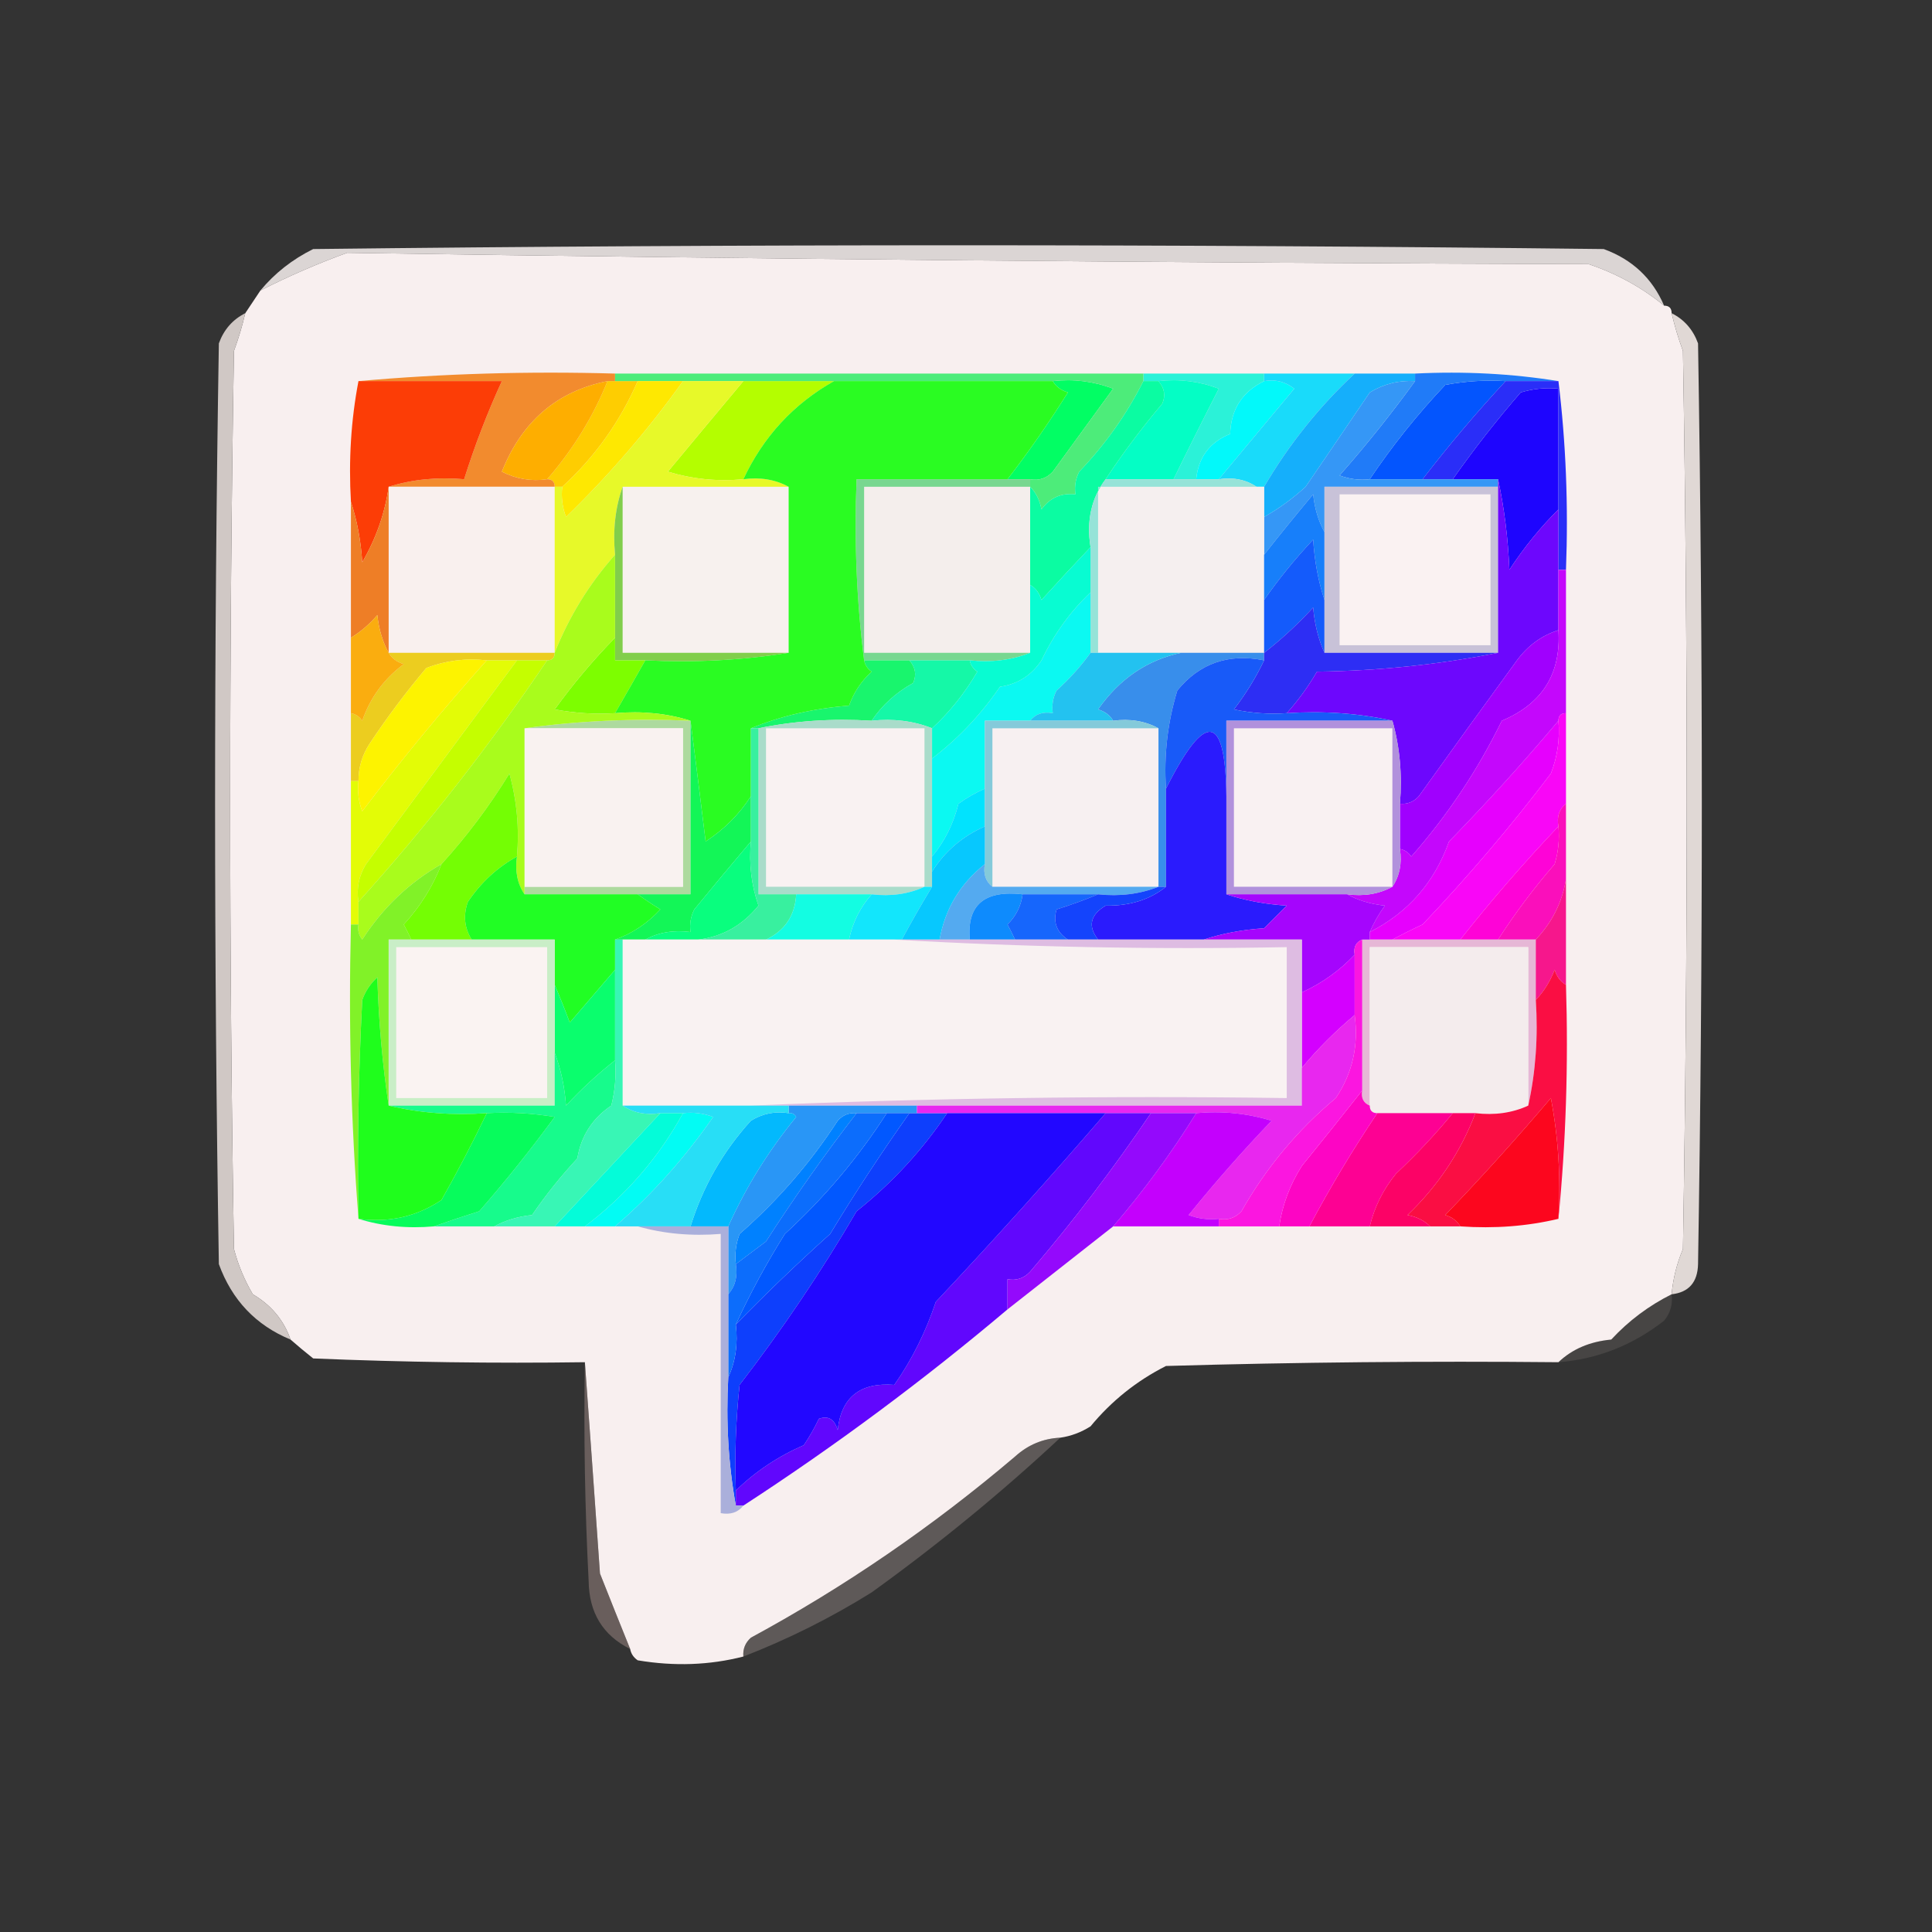 <?xml version="1.0" encoding="UTF-8"?>
<!DOCTYPE svg PUBLIC "-//W3C//DTD SVG 1.1//EN" "http://www.w3.org/Graphics/SVG/1.1/DTD/svg11.dtd">
<svg xmlns="http://www.w3.org/2000/svg" version="1.1" width="256px" height="256px" style="shape-rendering:geometricPrecision; text-rendering:geometricPrecision; image-rendering:optimizeQuality; fill-rule:evenodd; clip-rule:evenodd" xmlns:xlink="http://www.w3.org/1999/xlink">
<rect width="100%" height="100%" fill="#333333" stroke="none"/>
<g><path style="opacity:1" fill="#dbd5d4" d="M 220.5,40.5 C 217.562,38.088 214.229,36.255 210.5,35C 155.596,34.831 100.763,34.331 46,33.5C 42.035,34.944 38.202,36.611 34.5,38.5C 36.401,36.204 38.734,34.371 41.5,33C 98.5,32.333 155.5,32.333 212.5,33C 216.279,34.377 218.946,36.877 220.5,40.5 Z"/></g>
<g><path style="opacity:1" fill="#f8efef" d="M 220.5,40.5 C 221.167,40.5 221.5,40.833 221.5,41.5C 221.892,43.179 222.392,44.846 223,46.5C 223.667,86.167 223.667,125.833 223,165.5C 222.187,167.436 221.687,169.436 221.5,171.5C 218.467,173.016 215.8,175.016 213.5,177.5C 210.655,177.766 208.322,178.766 206.5,180.5C 189.163,180.333 171.83,180.5 154.5,181C 150.614,182.965 147.281,185.631 144.5,189C 143.255,189.791 141.922,190.291 140.5,190.5C 138.217,190.608 136.217,191.441 134.5,193C 123.586,202.273 111.919,210.273 99.5,217C 98.748,217.671 98.414,218.504 98.5,219.5C 94.019,220.648 89.352,220.815 84.5,220C 83.944,219.617 83.611,219.117 83.5,218.5C 82.172,215.217 80.839,211.884 79.5,208.5C 78.833,199.009 78.167,189.675 77.5,180.5C 65.495,180.667 53.495,180.5 41.5,180C 40.429,179.148 39.429,178.315 38.5,177.5C 37.604,174.931 35.938,172.931 33.5,171.5C 32.391,169.615 31.557,167.615 31,165.5C 30.333,125.833 30.333,86.167 31,46.5C 31.608,44.846 32.108,43.179 32.5,41.5C 33.167,40.5 33.833,39.5 34.5,38.5C 38.202,36.611 42.035,34.944 46,33.5C 100.763,34.331 155.596,34.831 210.5,35C 214.229,36.255 217.562,38.088 220.5,40.5 Z"/></g>
<g><path style="opacity:1" fill="#2bf2d8" d="M 151.5,50.5 C 151.5,50.167 151.5,49.833 151.5,49.5C 156.833,49.5 162.167,49.5 167.5,49.5C 167.5,49.833 167.5,50.167 167.5,50.5C 164.61,51.899 163.11,54.232 163,57.5C 160.289,58.588 158.789,60.588 158.5,63.5C 157.5,63.5 156.5,63.5 155.5,63.5C 157.429,59.541 159.429,55.541 161.5,51.5C 158.914,50.52 156.247,50.187 153.5,50.5C 152.833,50.5 152.167,50.5 151.5,50.5 Z"/></g>
<g><path style="opacity:0.951" fill="#d8d0cd" d="M 32.5,41.5 C 32.108,43.179 31.608,44.846 31,46.5C 30.333,86.167 30.333,125.833 31,165.5C 31.557,167.615 32.391,169.615 33.5,171.5C 35.938,172.931 37.604,174.931 38.5,177.5C 33.901,175.6 30.734,172.266 29,167.5C 28.333,126.833 28.333,86.167 29,45.5C 29.66,43.676 30.827,42.343 32.5,41.5 Z"/></g>
<g><path style="opacity:1" fill="#fecd01" d="M 80.5,50.5 C 80.833,50.5 81.167,50.5 81.5,50.5C 82.5,50.5 83.5,50.5 84.5,50.5C 82.136,55.909 78.802,60.576 74.5,64.5C 74.167,64.5 73.833,64.5 73.5,64.5C 73.5,63.833 73.167,63.5 72.5,63.5C 75.908,59.59 78.575,55.256 80.5,50.5 Z"/></g>
<g><path style="opacity:1" fill="#02fe64" d="M 139.5,50.5 C 142.247,50.187 144.914,50.52 147.5,51.5C 144.833,55.167 142.167,58.833 139.5,62.5C 138.675,63.386 137.675,63.719 136.5,63.5C 135.5,63.5 134.5,63.5 133.5,63.5C 136.336,59.823 139.003,55.989 141.5,52C 140.584,51.722 139.918,51.222 139.5,50.5 Z"/></g>
<g><path style="opacity:1" fill="#02f9fa" d="M 167.5,50.5 C 168.978,50.238 170.311,50.571 171.5,51.5C 168.169,55.491 164.836,59.491 161.5,63.5C 160.5,63.5 159.5,63.5 158.5,63.5C 158.789,60.588 160.289,58.588 163,57.5C 163.11,54.232 164.61,51.899 167.5,50.5 Z"/></g>
<g><path style="opacity:1" fill="#f28b2e" d="M 47.5,50.5 C 58.654,49.505 69.988,49.172 81.5,49.5C 81.5,49.833 81.5,50.167 81.5,50.5C 81.167,50.5 80.833,50.5 80.5,50.5C 73.821,51.824 69.155,55.824 66.5,62.5C 68.396,63.466 70.396,63.799 72.5,63.5C 73.167,63.5 73.5,63.833 73.5,64.5C 66.167,64.5 58.833,64.5 51.5,64.5C 54.625,63.521 57.958,63.187 61.5,63.5C 62.908,59.026 64.575,54.693 66.5,50.5C 60.167,50.5 53.833,50.5 47.5,50.5 Z"/></g>
<g><path style="opacity:1" fill="#0355fe" d="M 199.5,50.5 C 195.679,54.609 192.012,58.942 188.5,63.5C 186.167,63.5 183.833,63.5 181.5,63.5C 184.464,59.09 187.798,54.923 191.5,51C 194.146,50.503 196.813,50.336 199.5,50.5 Z"/></g>
<g><path style="opacity:1" fill="#feae00" d="M 80.5,50.5 C 78.575,55.256 75.908,59.59 72.5,63.5C 70.396,63.799 68.396,63.466 66.5,62.5C 69.155,55.824 73.821,51.824 80.5,50.5 Z"/></g>
<g><path style="opacity:1" fill="#1e05fe" d="M 206.5,67.5 C 204.132,69.843 201.965,72.51 200,75.5C 199.824,71.312 199.324,67.312 198.5,63.5C 196.5,63.5 194.5,63.5 192.5,63.5C 195.285,59.542 198.285,55.709 201.5,52C 203.134,51.507 204.801,51.34 206.5,51.5C 206.5,56.833 206.5,62.167 206.5,67.5 Z"/></g>
<g><path style="opacity:1" fill="#04fec5" d="M 153.5,50.5 C 156.247,50.187 158.914,50.52 161.5,51.5C 159.429,55.541 157.429,59.541 155.5,63.5C 152.5,63.5 149.5,63.5 146.5,63.5C 148.783,60.044 151.283,56.71 154,53.5C 154.47,52.423 154.303,51.423 153.5,50.5 Z"/></g>
<g><path style="opacity:1" fill="#19dbfa" d="M 167.5,50.5 C 167.5,50.167 167.5,49.833 167.5,49.5C 171.5,49.5 175.5,49.5 179.5,49.5C 174.801,53.874 170.801,58.874 167.5,64.5C 167.167,64.5 166.833,64.5 166.5,64.5C 165.081,63.549 163.415,63.215 161.5,63.5C 164.836,59.491 168.169,55.491 171.5,51.5C 170.311,50.571 168.978,50.238 167.5,50.5 Z"/></g>
<g><path style="opacity:1" fill="#207bf8" d="M 187.5,49.5 C 194.022,49.176 200.355,49.51 206.5,50.5C 204.167,50.5 201.833,50.5 199.5,50.5C 196.813,50.336 194.146,50.503 191.5,51C 187.798,54.923 184.464,59.09 181.5,63.5C 180.127,63.657 178.793,63.49 177.5,63C 181.077,58.934 184.411,54.768 187.5,50.5C 187.5,50.167 187.5,49.833 187.5,49.5 Z"/></g>
<g><path style="opacity:1" fill="#fc3d06" d="M 47.5,50.5 C 53.833,50.5 60.167,50.5 66.5,50.5C 64.575,54.693 62.908,59.026 61.5,63.5C 57.958,63.187 54.625,63.521 51.5,64.5C 51.011,67.986 49.844,71.319 48,74.5C 47.817,71.635 47.317,68.969 46.5,66.5C 46.179,60.974 46.512,55.641 47.5,50.5 Z"/></g>
<g><path style="opacity:1" fill="#b4fe00" d="M 98.5,50.5 C 102.5,50.5 106.5,50.5 110.5,50.5C 105.142,53.527 101.142,57.86 98.5,63.5C 95.102,63.82 91.768,63.487 88.5,62.5C 91.841,58.469 95.175,54.469 98.5,50.5 Z"/></g>
<g><path style="opacity:1" fill="#2a2ef8" d="M 199.5,50.5 C 201.833,50.5 204.167,50.5 206.5,50.5C 207.493,58.65 207.826,66.983 207.5,75.5C 207.167,75.5 206.833,75.5 206.5,75.5C 206.5,72.833 206.5,70.167 206.5,67.5C 206.5,62.167 206.5,56.833 206.5,51.5C 204.801,51.34 203.134,51.507 201.5,52C 198.285,55.709 195.285,59.542 192.5,63.5C 191.167,63.5 189.833,63.5 188.5,63.5C 192.012,58.942 195.679,54.609 199.5,50.5 Z"/></g>
<g><path style="opacity:1" fill="#4dec7a" d="M 81.5,50.5 C 81.5,50.167 81.5,49.833 81.5,49.5C 104.833,49.5 128.167,49.5 151.5,49.5C 151.5,49.833 151.5,50.167 151.5,50.5C 149.3,54.88 146.467,58.88 143,62.5C 142.517,63.448 142.351,64.448 142.5,65.5C 140.61,65.296 139.11,65.963 138,67.5C 137.768,66.263 137.268,65.263 136.5,64.5C 136.5,64.167 136.5,63.833 136.5,63.5C 137.675,63.719 138.675,63.386 139.5,62.5C 142.167,58.833 144.833,55.167 147.5,51.5C 144.914,50.52 142.247,50.187 139.5,50.5C 129.833,50.5 120.167,50.5 110.5,50.5C 106.5,50.5 102.5,50.5 98.5,50.5C 95.833,50.5 93.167,50.5 90.5,50.5C 88.5,50.5 86.5,50.5 84.5,50.5C 83.5,50.5 82.5,50.5 81.5,50.5 Z"/></g>
<g><path style="opacity:1" fill="#3597f6" d="M 187.5,50.5 C 184.411,54.768 181.077,58.934 177.5,63C 178.793,63.49 180.127,63.657 181.5,63.5C 183.833,63.5 186.167,63.5 188.5,63.5C 189.833,63.5 191.167,63.5 192.5,63.5C 194.5,63.5 196.5,63.5 198.5,63.5C 198.5,63.833 198.5,64.167 198.5,64.5C 190.833,64.5 183.167,64.5 175.5,64.5C 175.5,66.5 175.5,68.5 175.5,70.5C 174.698,69.048 174.198,67.382 174,65.5C 171.742,68.194 169.576,70.861 167.5,73.5C 167.5,71.833 167.5,70.167 167.5,68.5C 169.437,67.41 171.27,66.076 173,64.5C 175.863,60.312 178.697,56.146 181.5,52C 183.345,50.872 185.345,50.372 187.5,50.5 Z"/></g>
<g><path style="opacity:1" fill="#15affb" d="M 179.5,49.5 C 182.167,49.5 184.833,49.5 187.5,49.5C 187.5,49.833 187.5,50.167 187.5,50.5C 185.345,50.372 183.345,50.872 181.5,52C 178.697,56.146 175.863,60.312 173,64.5C 171.27,66.076 169.437,67.41 167.5,68.5C 167.5,67.167 167.5,65.833 167.5,64.5C 170.801,58.874 174.801,53.874 179.5,49.5 Z"/></g>
<g><path style="opacity:1" fill="#fee801" d="M 84.5,50.5 C 86.5,50.5 88.5,50.5 90.5,50.5C 85.917,56.923 80.75,62.923 75,68.5C 74.51,67.207 74.343,65.873 74.5,64.5C 78.802,60.576 82.136,55.909 84.5,50.5 Z"/></g>
<g><path style="opacity:1" fill="#f9f0ee" d="M 51.5,64.5 C 58.833,64.5 66.167,64.5 73.5,64.5C 73.5,71.833 73.5,79.167 73.5,86.5C 66.167,86.5 58.833,86.5 51.5,86.5C 51.5,79.167 51.5,71.833 51.5,64.5 Z"/></g>
<g><path style="opacity:1" fill="#f7f1ee" d="M 82.5,64.5 C 89.833,64.5 97.167,64.5 104.5,64.5C 104.5,71.833 104.5,79.167 104.5,86.5C 97.167,86.5 89.833,86.5 82.5,86.5C 82.5,79.167 82.5,71.833 82.5,64.5 Z"/></g>
<g><path style="opacity:1" fill="#f4eeec" d="M 136.5,64.5 C 136.5,68.833 136.5,73.167 136.5,77.5C 136.5,80.5 136.5,83.5 136.5,86.5C 129.167,86.5 121.833,86.5 114.5,86.5C 114.5,79.167 114.5,71.833 114.5,64.5C 121.833,64.5 129.167,64.5 136.5,64.5 Z"/></g>
<g><path style="opacity:1" fill="#f5efef" d="M 166.5,64.5 C 166.833,64.5 167.167,64.5 167.5,64.5C 167.5,65.833 167.5,67.167 167.5,68.5C 167.5,70.167 167.5,71.833 167.5,73.5C 167.5,75.5 167.5,77.5 167.5,79.5C 167.5,81.833 167.5,84.167 167.5,86.5C 163.833,86.5 160.167,86.5 156.5,86.5C 152.833,86.5 149.167,86.5 145.5,86.5C 145.5,79.167 145.5,71.833 145.5,64.5C 152.5,64.5 159.5,64.5 166.5,64.5 Z"/></g>
<g><path style="opacity:1" fill="#0bfca2" d="M 151.5,50.5 C 152.167,50.5 152.833,50.5 153.5,50.5C 154.303,51.423 154.47,52.423 154,53.5C 151.283,56.71 148.783,60.044 146.5,63.5C 144.612,65.988 143.945,68.988 144.5,72.5C 142.35,74.76 140.183,77.093 138,79.5C 137.722,78.584 137.222,77.918 136.5,77.5C 136.5,73.167 136.5,68.833 136.5,64.5C 137.268,65.263 137.768,66.263 138,67.5C 139.11,65.963 140.61,65.296 142.5,65.5C 142.351,64.448 142.517,63.448 143,62.5C 146.467,58.88 149.3,54.88 151.5,50.5 Z"/></g>
<g><path style="opacity:1" fill="#e7f929" d="M 90.5,50.5 C 93.167,50.5 95.833,50.5 98.5,50.5C 95.175,54.469 91.841,58.469 88.5,62.5C 91.768,63.487 95.102,63.82 98.5,63.5C 100.735,63.205 102.735,63.539 104.5,64.5C 97.167,64.5 89.833,64.5 82.5,64.5C 81.523,67.287 81.19,70.287 81.5,73.5C 78.064,77.375 75.397,81.709 73.5,86.5C 73.5,79.167 73.5,71.833 73.5,64.5C 73.833,64.5 74.167,64.5 74.5,64.5C 74.343,65.873 74.51,67.207 75,68.5C 80.75,62.923 85.917,56.923 90.5,50.5 Z"/></g>
<g><path style="opacity:1" fill="#96e3d8" d="M 146.5,63.5 C 149.5,63.5 152.5,63.5 155.5,63.5C 156.5,63.5 157.5,63.5 158.5,63.5C 159.5,63.5 160.5,63.5 161.5,63.5C 163.415,63.215 165.081,63.549 166.5,64.5C 159.5,64.5 152.5,64.5 145.5,64.5C 145.5,71.833 145.5,79.167 145.5,86.5C 145.167,86.5 144.833,86.5 144.5,86.5C 144.5,83.833 144.5,81.167 144.5,78.5C 144.5,76.5 144.5,74.5 144.5,72.5C 143.945,68.988 144.612,65.988 146.5,63.5 Z"/></g>
<g><path style="opacity:1" fill="#177ffa" d="M 175.5,70.5 C 175.5,73.5 175.5,76.5 175.5,79.5C 174.683,77.031 174.183,74.365 174,71.5C 171.59,74.065 169.424,76.732 167.5,79.5C 167.5,77.5 167.5,75.5 167.5,73.5C 169.576,70.861 171.742,68.194 174,65.5C 174.198,67.382 174.698,69.048 175.5,70.5 Z"/></g>
<g><path style="opacity:1" fill="#ee7e26" d="M 51.5,64.5 C 51.5,71.833 51.5,79.167 51.5,86.5C 50.698,85.048 50.198,83.382 50,81.5C 48.961,82.71 47.794,83.71 46.5,84.5C 46.5,78.5 46.5,72.5 46.5,66.5C 47.317,68.969 47.817,71.635 48,74.5C 49.844,71.319 51.011,67.986 51.5,64.5 Z"/></g>
<g><path style="opacity:1" fill="#145bfb" d="M 175.5,79.5 C 175.5,81.833 175.5,84.167 175.5,86.5C 174.691,84.708 174.191,82.708 174,80.5C 171.917,82.756 169.75,84.756 167.5,86.5C 167.5,84.167 167.5,81.833 167.5,79.5C 169.424,76.732 171.59,74.065 174,71.5C 174.183,74.365 174.683,77.031 175.5,79.5 Z"/></g>
<g><path style="opacity:1" fill="#78d790" d="M 133.5,63.5 C 134.5,63.5 135.5,63.5 136.5,63.5C 136.5,63.833 136.5,64.167 136.5,64.5C 129.167,64.5 121.833,64.5 114.5,64.5C 114.5,71.833 114.5,79.167 114.5,86.5C 121.833,86.5 129.167,86.5 136.5,86.5C 134.052,87.473 131.385,87.806 128.5,87.5C 125.833,87.5 123.167,87.5 120.5,87.5C 118.5,87.5 116.5,87.5 114.5,87.5C 113.508,79.684 113.174,71.684 113.5,63.5C 120.167,63.5 126.833,63.5 133.5,63.5 Z"/></g>
<g><path style="opacity:1" fill="#0bf9f2" d="M 144.5,78.5 C 144.5,81.167 144.5,83.833 144.5,86.5C 143.207,88.296 141.707,89.963 140,91.5C 139.517,92.448 139.351,93.448 139.5,94.5C 138.209,94.263 137.209,94.596 136.5,95.5C 134.5,95.5 132.5,95.5 130.5,95.5C 130.5,98.5 130.5,101.5 130.5,104.5C 129.279,105.028 128.113,105.695 127,106.5C 126.33,109.174 125.163,111.507 123.5,113.5C 123.5,109.167 123.5,104.833 123.5,100.5C 126.943,97.887 129.943,94.72 132.5,91C 134.848,90.654 136.681,89.487 138,87.5C 139.654,84.03 141.821,81.03 144.5,78.5 Z"/></g>
<g><path style="opacity:1" fill="#c8c2d8" d="M 198.5,64.5 C 198.5,71.833 198.5,79.167 198.5,86.5C 190.833,86.5 183.167,86.5 175.5,86.5C 175.5,84.167 175.5,81.833 175.5,79.5C 175.5,76.5 175.5,73.5 175.5,70.5C 175.5,68.5 175.5,66.5 175.5,64.5C 183.167,64.5 190.833,64.5 198.5,64.5 Z"/></g>
<g><path style="opacity:1" fill="#faf2f2" d="M 177.5,65.5 C 184.167,65.5 190.833,65.5 197.5,65.5C 197.5,72.167 197.5,78.833 197.5,85.5C 190.833,85.5 184.167,85.5 177.5,85.5C 177.5,78.833 177.5,72.167 177.5,65.5 Z"/></g>
<g><path style="opacity:1" fill="#81ce4b" d="M 82.5,64.5 C 82.5,71.833 82.5,79.167 82.5,86.5C 89.833,86.5 97.167,86.5 104.5,86.5C 98.355,87.49 92.022,87.823 85.5,87.5C 84.167,87.5 82.833,87.5 81.5,87.5C 81.5,86.5 81.5,85.5 81.5,84.5C 81.5,80.833 81.5,77.167 81.5,73.5C 81.19,70.287 81.523,67.287 82.5,64.5 Z"/></g>
<g><path style="opacity:1" fill="#eccd1f" d="M 51.5,86.5 C 58.833,86.5 66.167,86.5 73.5,86.5C 73.5,87.167 73.167,87.5 72.5,87.5C 71.167,87.5 69.833,87.5 68.5,87.5C 67.167,87.5 65.833,87.5 64.5,87.5C 61.753,87.187 59.087,87.52 56.5,88.5C 53.808,91.692 51.308,95.025 49,98.5C 47.991,100.025 47.491,101.692 47.5,103.5C 47.167,103.5 46.833,103.5 46.5,103.5C 46.5,100.5 46.5,97.5 46.5,94.5C 47.117,94.611 47.617,94.944 48,95.5C 49.061,92.438 50.894,89.938 53.5,88C 52.584,87.722 51.917,87.222 51.5,86.5 Z"/></g>
<g><path style="opacity:1" fill="#388eeb" d="M 156.5,86.5 C 160.167,86.5 163.833,86.5 167.5,86.5C 167.5,86.833 167.5,87.167 167.5,87.5C 162.777,86.553 158.944,87.886 156,91.5C 154.71,95.731 154.21,100.064 154.5,104.5C 154.5,108.833 154.5,113.167 154.5,117.5C 154.167,117.5 153.833,117.5 153.5,117.5C 153.5,110.5 153.5,103.5 153.5,96.5C 151.735,95.539 149.735,95.205 147.5,95.5C 147.082,94.778 146.416,94.278 145.5,94C 148.333,89.955 152,87.455 156.5,86.5 Z"/></g>
<g><path style="opacity:1" fill="#faad0f" d="M 51.5,86.5 C 51.917,87.222 52.584,87.722 53.5,88C 50.894,89.938 49.061,92.438 48,95.5C 47.617,94.944 47.117,94.611 46.5,94.5C 46.5,91.167 46.5,87.833 46.5,84.5C 47.794,83.71 48.961,82.71 50,81.5C 50.198,83.382 50.698,85.048 51.5,86.5 Z"/></g>
<g><path style="opacity:1" fill="#2d2ef4" d="M 175.5,86.5 C 183.167,86.5 190.833,86.5 198.5,86.5C 190.725,88.052 182.725,88.886 174.5,89C 173.335,90.992 172.002,92.825 170.5,94.5C 168.143,94.663 165.81,94.497 163.5,94C 165.085,91.931 166.419,89.764 167.5,87.5C 167.5,87.167 167.5,86.833 167.5,86.5C 169.75,84.756 171.917,82.756 174,80.5C 174.191,82.708 174.691,84.708 175.5,86.5 Z"/></g>
<g><path style="opacity:1" fill="#6d07fd" d="M 198.5,63.5 C 199.324,67.312 199.824,71.312 200,75.5C 201.965,72.51 204.132,69.843 206.5,67.5C 206.5,70.167 206.5,72.833 206.5,75.5C 206.5,78.167 206.5,80.833 206.5,83.5C 204.284,84.203 202.451,85.536 201,87.5C 196.618,93.507 192.285,99.507 188,105.5C 187.329,106.252 186.496,106.586 185.5,106.5C 185.815,102.629 185.482,98.962 184.5,95.5C 180.03,94.514 175.363,94.18 170.5,94.5C 172.002,92.825 173.335,90.992 174.5,89C 182.725,88.886 190.725,88.052 198.5,86.5C 198.5,79.167 198.5,71.833 198.5,64.5C 198.5,64.167 198.5,63.833 198.5,63.5 Z"/></g>
<g><path style="opacity:1" fill="#7dfe00" d="M 81.5,84.5 C 81.5,85.5 81.5,86.5 81.5,87.5C 82.833,87.5 84.167,87.5 85.5,87.5C 84.194,89.816 82.861,92.15 81.5,94.5C 78.813,94.664 76.146,94.497 73.5,94C 75.944,90.62 78.611,87.453 81.5,84.5 Z"/></g>
<g><path style="opacity:1" fill="#19f56d" d="M 114.5,87.5 C 116.5,87.5 118.5,87.5 120.5,87.5C 121.303,88.423 121.47,89.423 121,90.5C 118.724,91.762 116.891,93.429 115.5,95.5C 110.305,95.18 105.305,95.513 100.5,96.5C 100.167,96.5 99.833,96.5 99.5,96.5C 103.424,94.877 107.757,93.877 112.5,93.5C 113.128,91.742 114.128,90.242 115.5,89C 114.944,88.617 114.611,88.117 114.5,87.5 Z"/></g>
<g><path style="opacity:1" fill="#23c2f0" d="M 144.5,86.5 C 144.833,86.5 145.167,86.5 145.5,86.5C 149.167,86.5 152.833,86.5 156.5,86.5C 152,87.455 148.333,89.955 145.5,94C 146.416,94.278 147.082,94.778 147.5,95.5C 143.833,95.5 140.167,95.5 136.5,95.5C 137.209,94.596 138.209,94.263 139.5,94.5C 139.351,93.448 139.517,92.448 140,91.5C 141.707,89.963 143.207,88.296 144.5,86.5 Z"/></g>
<g><path style="opacity:0.992" fill="#14f8a6" d="M 120.5,87.5 C 123.167,87.5 125.833,87.5 128.5,87.5C 128.611,88.117 128.944,88.617 129.5,89C 127.841,91.844 125.841,94.344 123.5,96.5C 121.052,95.527 118.385,95.194 115.5,95.5C 116.891,93.429 118.724,91.762 121,90.5C 121.47,89.423 121.303,88.423 120.5,87.5 Z"/></g>
<g><path style="opacity:1" fill="#adda9e" d="M 69.5,96.5 C 76.648,95.508 83.981,95.175 91.5,95.5C 91.5,103.167 91.5,110.833 91.5,118.5C 89.167,118.5 86.833,118.5 84.5,118.5C 79.5,118.5 74.5,118.5 69.5,118.5C 69.5,118.167 69.5,117.833 69.5,117.5C 76.5,117.5 83.5,117.5 90.5,117.5C 90.5,110.5 90.5,103.5 90.5,96.5C 83.5,96.5 76.5,96.5 69.5,96.5 Z"/></g>
<g><path style="opacity:1" fill="#f9f2f0" d="M 69.5,96.5 C 76.5,96.5 83.5,96.5 90.5,96.5C 90.5,103.5 90.5,110.5 90.5,117.5C 83.5,117.5 76.5,117.5 69.5,117.5C 69.5,110.5 69.5,103.5 69.5,96.5 Z"/></g>
<g><path style="opacity:1" fill="#08fcd2" d="M 144.5,72.5 C 144.5,74.5 144.5,76.5 144.5,78.5C 141.821,81.03 139.654,84.03 138,87.5C 136.681,89.487 134.848,90.654 132.5,91C 129.943,94.72 126.943,97.887 123.5,100.5C 123.5,99.167 123.5,97.833 123.5,96.5C 125.841,94.344 127.841,91.844 129.5,89C 128.944,88.617 128.611,88.117 128.5,87.5C 131.385,87.806 134.052,87.473 136.5,86.5C 136.5,83.5 136.5,80.5 136.5,77.5C 137.222,77.918 137.722,78.584 138,79.5C 140.183,77.093 142.35,74.76 144.5,72.5 Z"/></g>
<g><path style="opacity:1" fill="#f7f0f1" d="M 153.5,96.5 C 153.5,103.5 153.5,110.5 153.5,117.5C 146.167,117.5 138.833,117.5 131.5,117.5C 131.5,110.5 131.5,103.5 131.5,96.5C 138.833,96.5 146.167,96.5 153.5,96.5 Z"/></g>
<g><path style="opacity:1" fill="#185af8" d="M 167.5,87.5 C 166.419,89.764 165.085,91.931 163.5,94C 165.81,94.497 168.143,94.663 170.5,94.5C 175.363,94.18 180.03,94.514 184.5,95.5C 177.167,95.5 169.833,95.5 162.5,95.5C 162.5,98.833 162.5,102.167 162.5,105.5C 162.377,94.475 159.711,94.141 154.5,104.5C 154.21,100.064 154.71,95.731 156,91.5C 158.944,87.886 162.777,86.553 167.5,87.5 Z"/></g>
<g><path style="opacity:1" fill="#e3fc06" d="M 64.5,87.5 C 65.833,87.5 67.167,87.5 68.5,87.5C 61.851,96.487 55.184,105.487 48.5,114.5C 47.548,116.045 47.215,117.712 47.5,119.5C 47.5,120.5 47.5,121.5 47.5,122.5C 47.167,122.5 46.833,122.5 46.5,122.5C 46.5,116.167 46.5,109.833 46.5,103.5C 46.833,103.5 47.167,103.5 47.5,103.5C 47.343,104.873 47.51,106.207 48,107.5C 53.29,100.539 58.79,93.872 64.5,87.5 Z"/></g>
<g><path style="opacity:1" fill="#2afc22" d="M 110.5,50.5 C 120.167,50.5 129.833,50.5 139.5,50.5C 139.918,51.222 140.584,51.722 141.5,52C 139.003,55.989 136.336,59.823 133.5,63.5C 126.833,63.5 120.167,63.5 113.5,63.5C 113.174,71.684 113.508,79.684 114.5,87.5C 114.611,88.117 114.944,88.617 115.5,89C 114.128,90.242 113.128,91.742 112.5,93.5C 107.757,93.877 103.424,94.877 99.5,96.5C 99.5,99.5 99.5,102.5 99.5,105.5C 97.954,107.897 95.954,109.897 93.5,111.5C 92.833,106.015 92.166,100.681 91.5,95.5C 88.375,94.521 85.042,94.187 81.5,94.5C 82.861,92.15 84.194,89.816 85.5,87.5C 92.022,87.823 98.355,87.49 104.5,86.5C 104.5,79.167 104.5,71.833 104.5,64.5C 102.735,63.539 100.735,63.205 98.5,63.5C 101.142,57.86 105.142,53.527 110.5,50.5 Z"/></g>
<g><path style="opacity:1" fill="#fdf300" d="M 64.5,87.5 C 58.79,93.872 53.29,100.539 48,107.5C 47.51,106.207 47.343,104.873 47.5,103.5C 47.491,101.692 47.991,100.025 49,98.5C 51.308,95.025 53.808,91.692 56.5,88.5C 59.087,87.52 61.753,87.187 64.5,87.5 Z"/></g>
<g><path style="opacity:1" fill="#e0d8d5" d="M 221.5,41.5 C 223.173,42.343 224.34,43.676 225,45.5C 225.667,86.167 225.667,126.833 225,167.5C 224.943,169.91 223.776,171.244 221.5,171.5C 221.687,169.436 222.187,167.436 223,165.5C 223.667,125.833 223.667,86.167 223,46.5C 222.392,44.846 221.892,43.179 221.5,41.5 Z"/></g>
<g><path style="opacity:1" fill="#c5fe00" d="M 68.5,87.5 C 69.833,87.5 71.167,87.5 72.5,87.5C 64.923,98.745 56.59,109.412 47.5,119.5C 47.215,117.712 47.548,116.045 48.5,114.5C 55.184,105.487 61.851,96.487 68.5,87.5 Z"/></g>
<g><path style="opacity:1" fill="#a9dcca" d="M 115.5,95.5 C 118.385,95.194 121.052,95.527 123.5,96.5C 123.5,97.833 123.5,99.167 123.5,100.5C 123.5,104.833 123.5,109.167 123.5,113.5C 123.5,114.167 123.5,114.833 123.5,115.5C 123.5,116.167 123.5,116.833 123.5,117.5C 123.167,117.5 122.833,117.5 122.5,117.5C 120.393,118.468 118.059,118.802 115.5,118.5C 112.167,118.5 108.833,118.5 105.5,118.5C 103.833,118.5 102.167,118.5 100.5,118.5C 100.5,111.167 100.5,103.833 100.5,96.5C 105.305,95.513 110.305,95.18 115.5,95.5 Z"/></g>
<g><path style="opacity:1" fill="#f9f2f2" d="M 122.5,117.5 C 115.5,117.5 108.5,117.5 101.5,117.5C 101.5,110.5 101.5,103.5 101.5,96.5C 108.5,96.5 115.5,96.5 122.5,96.5C 122.5,103.5 122.5,110.5 122.5,117.5 Z"/></g>
<g><path style="opacity:1" fill="#a000fe" d="M 206.5,83.5 C 206.87,89.249 204.37,93.249 199,95.5C 195.815,102.023 191.815,108.023 187,113.5C 186.617,112.944 186.117,112.611 185.5,112.5C 185.5,110.5 185.5,108.5 185.5,106.5C 186.496,106.586 187.329,106.252 188,105.5C 192.285,99.507 196.618,93.507 201,87.5C 202.451,85.536 204.284,84.203 206.5,83.5 Z"/></g>
<g><path style="opacity:1" fill="#a9fc1c" d="M 81.5,73.5 C 81.5,77.167 81.5,80.833 81.5,84.5C 78.611,87.453 75.944,90.62 73.5,94C 76.146,94.497 78.813,94.664 81.5,94.5C 85.042,94.187 88.375,94.521 91.5,95.5C 83.981,95.175 76.648,95.508 69.5,96.5C 69.5,103.5 69.5,110.5 69.5,117.5C 69.5,117.833 69.5,118.167 69.5,118.5C 68.549,117.081 68.216,115.415 68.5,113.5C 68.823,109.774 68.489,106.107 67.5,102.5C 64.865,106.798 61.864,110.798 58.5,114.5C 54.245,116.919 50.745,120.252 48,124.5C 47.536,123.906 47.369,123.239 47.5,122.5C 47.5,121.5 47.5,120.5 47.5,119.5C 56.59,109.412 64.923,98.745 72.5,87.5C 73.167,87.5 73.5,87.167 73.5,86.5C 75.397,81.709 78.064,77.375 81.5,73.5 Z"/></g>
<g><path style="opacity:1" fill="#01e3fe" d="M 130.5,104.5 C 130.5,106.167 130.5,107.833 130.5,109.5C 127.527,110.81 125.193,112.81 123.5,115.5C 123.5,114.833 123.5,114.167 123.5,113.5C 125.163,111.507 126.33,109.174 127,106.5C 128.113,105.695 129.279,105.028 130.5,104.5 Z"/></g>
<g><path style="opacity:1" fill="#e600fe" d="M 206.5,95.5 C 206.708,97.92 206.374,100.253 205.5,102.5C 200.265,109.413 194.598,116.079 188.5,122.5C 187.051,123.172 185.718,123.839 184.5,124.5C 183.5,124.5 182.5,124.5 181.5,124.5C 181.5,124.167 181.5,123.833 181.5,123.5C 186.57,120.926 190.07,116.926 192,111.5C 197.084,106.283 201.917,100.949 206.5,95.5 Z"/></g>
<g><path style="opacity:1" fill="#84cada" d="M 136.5,95.5 C 140.167,95.5 143.833,95.5 147.5,95.5C 149.735,95.205 151.735,95.539 153.5,96.5C 146.167,96.5 138.833,96.5 131.5,96.5C 131.5,103.5 131.5,110.5 131.5,117.5C 130.596,116.791 130.263,115.791 130.5,114.5C 130.5,112.833 130.5,111.167 130.5,109.5C 130.5,107.833 130.5,106.167 130.5,104.5C 130.5,101.5 130.5,98.5 130.5,95.5C 132.5,95.5 134.5,95.5 136.5,95.5 Z"/></g>
<g><path style="opacity:1" fill="#c407fc" d="M 206.5,75.5 C 206.833,75.5 207.167,75.5 207.5,75.5C 207.5,81.833 207.5,88.167 207.5,94.5C 206.833,94.5 206.5,94.833 206.5,95.5C 201.917,100.949 197.084,106.283 192,111.5C 190.07,116.926 186.57,120.926 181.5,123.5C 182.028,122.279 182.695,121.113 183.5,120C 181.618,119.802 179.952,119.302 178.5,118.5C 180.735,118.795 182.735,118.461 184.5,117.5C 185.451,116.081 185.784,114.415 185.5,112.5C 186.117,112.611 186.617,112.944 187,113.5C 191.815,108.023 195.815,102.023 199,95.5C 204.37,93.249 206.87,89.249 206.5,83.5C 206.5,80.833 206.5,78.167 206.5,75.5 Z"/></g>
<g><path style="opacity:1" fill="#54aaf0" d="M 130.5,114.5 C 130.263,115.791 130.596,116.791 131.5,117.5C 138.833,117.5 146.167,117.5 153.5,117.5C 151.052,118.473 148.385,118.806 145.5,118.5C 142.167,118.5 138.833,118.5 135.5,118.5C 130.428,117.922 128.095,119.922 128.5,124.5C 127.167,124.5 125.833,124.5 124.5,124.5C 125.223,120.435 127.223,117.101 130.5,114.5 Z"/></g>
<g><path style="opacity:1" fill="#f906f7" d="M 207.5,94.5 C 207.5,98.5 207.5,102.5 207.5,106.5C 206.596,107.209 206.263,108.209 206.5,109.5C 201.93,114.313 197.597,119.313 193.5,124.5C 190.5,124.5 187.5,124.5 184.5,124.5C 185.718,123.839 187.051,123.172 188.5,122.5C 194.598,116.079 200.265,109.413 205.5,102.5C 206.374,100.253 206.708,97.92 206.5,95.5C 206.5,94.833 206.833,94.5 207.5,94.5 Z"/></g>
<g><path style="opacity:1" fill="#b191dc" d="M 184.5,95.5 C 185.482,98.962 185.815,102.629 185.5,106.5C 185.5,108.5 185.5,110.5 185.5,112.5C 185.784,114.415 185.451,116.081 184.5,117.5C 182.735,118.461 180.735,118.795 178.5,118.5C 173.167,118.5 167.833,118.5 162.5,118.5C 162.5,114.167 162.5,109.833 162.5,105.5C 162.5,102.167 162.5,98.833 162.5,95.5C 169.833,95.5 177.167,95.5 184.5,95.5 Z"/></g>
<g><path style="opacity:1" fill="#f9f1f2" d="M 184.5,117.5 C 177.5,117.5 170.5,117.5 163.5,117.5C 163.5,110.5 163.5,103.5 163.5,96.5C 170.5,96.5 177.5,96.5 184.5,96.5C 184.5,103.5 184.5,110.5 184.5,117.5 Z"/></g>
<g><path style="opacity:1" fill="#81f228" d="M 58.5,114.5 C 57.356,117.447 55.689,120.113 53.5,122.5C 53.863,123.183 54.196,123.85 54.5,124.5C 53.5,124.5 52.5,124.5 51.5,124.5C 51.5,131.833 51.5,139.167 51.5,146.5C 50.673,141.015 50.173,135.348 50,129.5C 49.085,130.328 48.419,131.328 48,132.5C 47.5,142.161 47.334,151.828 47.5,161.5C 46.505,148.677 46.171,135.677 46.5,122.5C 46.833,122.5 47.167,122.5 47.5,122.5C 47.369,123.239 47.536,123.906 48,124.5C 50.745,120.252 54.245,116.919 58.5,114.5 Z"/></g>
<g><path style="opacity:1" fill="#13f657" d="M 91.5,95.5 C 92.166,100.681 92.833,106.015 93.5,111.5C 95.954,109.897 97.954,107.897 99.5,105.5C 99.5,107.5 99.5,109.5 99.5,111.5C 97.018,114.429 94.518,117.429 92,120.5C 91.517,121.448 91.35,122.448 91.5,123.5C 89.265,123.205 87.265,123.539 85.5,124.5C 84.5,124.5 83.5,124.5 82.5,124.5C 82.167,124.5 81.833,124.5 81.5,124.5C 83.781,123.686 85.781,122.352 87.5,120.5C 86.398,119.824 85.398,119.158 84.5,118.5C 86.833,118.5 89.167,118.5 91.5,118.5C 91.5,110.833 91.5,103.167 91.5,95.5 Z"/></g>
<g><path style="opacity:1" fill="#09fe7e" d="M 99.5,111.5 C 99.223,114.448 99.556,117.281 100.5,120C 98.359,122.633 95.692,124.133 92.5,124.5C 90.167,124.5 87.833,124.5 85.5,124.5C 87.265,123.539 89.265,123.205 91.5,123.5C 91.35,122.448 91.517,121.448 92,120.5C 94.518,117.429 97.018,114.429 99.5,111.5 Z"/></g>
<g><path style="opacity:1" fill="#12e6fc" d="M 122.5,117.5 C 122.833,117.5 123.167,117.5 123.5,117.5C 122.083,119.844 120.75,122.177 119.5,124.5C 119.167,124.5 118.833,124.5 118.5,124.5C 116.5,124.5 114.5,124.5 112.5,124.5C 112.975,122.216 113.975,120.216 115.5,118.5C 118.059,118.802 120.393,118.468 122.5,117.5 Z"/></g>
<g><path style="opacity:1" fill="#07c8fe" d="M 130.5,109.5 C 130.5,111.167 130.5,112.833 130.5,114.5C 127.223,117.101 125.223,120.435 124.5,124.5C 122.833,124.5 121.167,124.5 119.5,124.5C 120.75,122.177 122.083,119.844 123.5,117.5C 123.5,116.833 123.5,116.167 123.5,115.5C 125.193,112.81 127.527,110.81 130.5,109.5 Z"/></g>
<g><path style="opacity:1" fill="#fe03d7" d="M 206.5,109.5 C 206.66,111.199 206.494,112.866 206,114.5C 203.248,117.684 200.748,121.018 198.5,124.5C 196.833,124.5 195.167,124.5 193.5,124.5C 197.597,119.313 201.93,114.313 206.5,109.5 Z"/></g>
<g><path style="opacity:1" fill="#fa0fbb" d="M 207.5,106.5 C 207.5,109.833 207.5,113.167 207.5,116.5C 207.014,119.527 205.68,122.193 203.5,124.5C 201.833,124.5 200.167,124.5 198.5,124.5C 200.748,121.018 203.248,117.684 206,114.5C 206.494,112.866 206.66,111.199 206.5,109.5C 206.263,108.209 206.596,107.209 207.5,106.5 Z"/></g>
<g><path style="opacity:1" fill="#74fe04" d="M 68.5,113.5 C 65.898,114.932 63.731,116.932 62,119.5C 61.36,121.265 61.527,122.932 62.5,124.5C 59.833,124.5 57.167,124.5 54.5,124.5C 54.196,123.85 53.863,123.183 53.5,122.5C 55.689,120.113 57.356,117.447 58.5,114.5C 61.864,110.798 64.865,106.798 67.5,102.5C 68.489,106.107 68.823,109.774 68.5,113.5 Z"/></g>
<g><path style="opacity:1" fill="#0e8bfd" d="M 135.5,118.5 C 135.297,120.044 134.63,121.378 133.5,122.5C 133.863,123.183 134.196,123.85 134.5,124.5C 132.5,124.5 130.5,124.5 128.5,124.5C 128.095,119.922 130.428,117.922 135.5,118.5 Z"/></g>
<g><path style="opacity:1" fill="#38f09f" d="M 99.5,96.5 C 99.833,96.5 100.167,96.5 100.5,96.5C 100.5,103.833 100.5,111.167 100.5,118.5C 102.167,118.5 103.833,118.5 105.5,118.5C 105.343,121.318 104.009,123.318 101.5,124.5C 98.5,124.5 95.5,124.5 92.5,124.5C 95.692,124.133 98.359,122.633 100.5,120C 99.556,117.281 99.223,114.448 99.5,111.5C 99.5,109.5 99.5,107.5 99.5,105.5C 99.5,102.5 99.5,99.5 99.5,96.5 Z"/></g>
<g><path style="opacity:1" fill="#2a1bfd" d="M 162.5,105.5 C 162.5,109.833 162.5,114.167 162.5,118.5C 164.969,119.317 167.635,119.817 170.5,120C 169.5,121 168.5,122 167.5,123C 164.635,123.183 161.969,123.683 159.5,124.5C 154.833,124.5 150.167,124.5 145.5,124.5C 144.119,122.726 144.452,121.226 146.5,120C 149.675,120.053 152.342,119.22 154.5,117.5C 154.5,113.167 154.5,108.833 154.5,104.5C 159.711,94.141 162.377,94.475 162.5,105.5 Z"/></g>
<g><path style="opacity:1" fill="#13fde2" d="M 105.5,118.5 C 108.833,118.5 112.167,118.5 115.5,118.5C 113.975,120.216 112.975,122.216 112.5,124.5C 108.833,124.5 105.167,124.5 101.5,124.5C 104.009,123.318 105.343,121.318 105.5,118.5 Z"/></g>
<g><path style="opacity:1" fill="#1666fc" d="M 135.5,118.5 C 138.833,118.5 142.167,118.5 145.5,118.5C 143.782,119.224 141.948,119.891 140,120.5C 139.516,122.193 140.016,123.527 141.5,124.5C 139.167,124.5 136.833,124.5 134.5,124.5C 134.196,123.85 133.863,123.183 133.5,122.5C 134.63,121.378 135.297,120.044 135.5,118.5 Z"/></g>
<g><path style="opacity:1" fill="#1444fc" d="M 153.5,117.5 C 153.833,117.5 154.167,117.5 154.5,117.5C 152.342,119.22 149.675,120.053 146.5,120C 144.452,121.226 144.119,122.726 145.5,124.5C 144.167,124.5 142.833,124.5 141.5,124.5C 140.016,123.527 139.516,122.193 140,120.5C 141.948,119.891 143.782,119.224 145.5,118.5C 148.385,118.806 151.052,118.473 153.5,117.5 Z"/></g>
<g><path style="opacity:1" fill="#21fe24" d="M 68.5,113.5 C 68.216,115.415 68.549,117.081 69.5,118.5C 74.5,118.5 79.5,118.5 84.5,118.5C 85.398,119.158 86.398,119.824 87.5,120.5C 85.781,122.352 83.781,123.686 81.5,124.5C 81.5,125.833 81.5,127.167 81.5,128.5C 79.523,130.814 77.523,133.147 75.5,135.5C 74.83,133.709 74.163,132.042 73.5,130.5C 73.5,128.5 73.5,126.5 73.5,124.5C 69.833,124.5 66.167,124.5 62.5,124.5C 61.527,122.932 61.36,121.265 62,119.5C 63.731,116.932 65.898,114.932 68.5,113.5 Z"/></g>
<g><path style="opacity:1" fill="#f9f2f2" d="M 82.5,124.5 C 83.5,124.5 84.5,124.5 85.5,124.5C 87.833,124.5 90.167,124.5 92.5,124.5C 95.5,124.5 98.5,124.5 101.5,124.5C 105.167,124.5 108.833,124.5 112.5,124.5C 114.5,124.5 116.5,124.5 118.5,124.5C 135.659,125.497 152.992,125.83 170.5,125.5C 170.5,132.167 170.5,138.833 170.5,145.5C 146.661,145.169 122.994,145.502 99.5,146.5C 93.833,146.5 88.167,146.5 82.5,146.5C 82.5,139.167 82.5,131.833 82.5,124.5 Z"/></g>
<g><path style="opacity:0.893" fill="#e4b1d3" d="M 180.5,124.5 C 180.833,124.5 181.167,124.5 181.5,124.5C 182.5,124.5 183.5,124.5 184.5,124.5C 187.5,124.5 190.5,124.5 193.5,124.5C 195.167,124.5 196.833,124.5 198.5,124.5C 200.167,124.5 201.833,124.5 203.5,124.5C 203.5,127.167 203.5,129.833 203.5,132.5C 203.819,137.363 203.486,142.03 202.5,146.5C 202.5,139.5 202.5,132.5 202.5,125.5C 195.5,125.5 188.5,125.5 181.5,125.5C 181.5,132.5 181.5,139.5 181.5,146.5C 180.662,146.158 180.328,145.492 180.5,144.5C 180.5,137.833 180.5,131.167 180.5,124.5 Z"/></g>
<g><path style="opacity:1" fill="#f4eced" d="M 202.5,146.5 C 200.393,147.468 198.059,147.802 195.5,147.5C 194.5,147.5 193.5,147.5 192.5,147.5C 189.167,147.5 185.833,147.5 182.5,147.5C 181.833,147.5 181.5,147.167 181.5,146.5C 181.5,139.5 181.5,132.5 181.5,125.5C 188.5,125.5 195.5,125.5 202.5,125.5C 202.5,132.5 202.5,139.5 202.5,146.5 Z"/></g>
<g><path style="opacity:1" fill="#a505fd" d="M 162.5,118.5 C 167.833,118.5 173.167,118.5 178.5,118.5C 179.952,119.302 181.618,119.802 183.5,120C 182.695,121.113 182.028,122.279 181.5,123.5C 181.5,123.833 181.5,124.167 181.5,124.5C 181.167,124.5 180.833,124.5 180.5,124.5C 179.662,124.842 179.328,125.508 179.5,126.5C 177.504,128.609 175.171,130.276 172.5,131.5C 172.5,129.167 172.5,126.833 172.5,124.5C 168.167,124.5 163.833,124.5 159.5,124.5C 161.969,123.683 164.635,123.183 167.5,123C 168.5,122 169.5,121 170.5,120C 167.635,119.817 164.969,119.317 162.5,118.5 Z"/></g>
<g><path style="opacity:1" fill="#f6178c" d="M 207.5,116.5 C 207.5,121.167 207.5,125.833 207.5,130.5C 206.778,130.082 206.278,129.416 206,128.5C 205.392,130.066 204.558,131.4 203.5,132.5C 203.5,129.833 203.5,127.167 203.5,124.5C 205.68,122.193 207.014,119.527 207.5,116.5 Z"/></g>
<g><path style="opacity:1" fill="#d400ff" d="M 179.5,126.5 C 179.5,129.167 179.5,131.833 179.5,134.5C 176.939,136.64 174.605,138.973 172.5,141.5C 172.5,138.167 172.5,134.833 172.5,131.5C 175.171,130.276 177.504,128.609 179.5,126.5 Z"/></g>
<g><path style="opacity:1" fill="#0afe6d" d="M 81.5,128.5 C 81.5,132.5 81.5,136.5 81.5,140.5C 79.177,142.322 77.011,144.322 75,146.5C 74.814,143.964 74.314,141.631 73.5,139.5C 73.5,136.5 73.5,133.5 73.5,130.5C 74.163,132.042 74.83,133.709 75.5,135.5C 77.523,133.147 79.523,130.814 81.5,128.5 Z"/></g>
<g><path style="opacity:1" fill="#c9eec7" d="M 54.5,124.5 C 57.167,124.5 59.833,124.5 62.5,124.5C 66.167,124.5 69.833,124.5 73.5,124.5C 73.5,126.5 73.5,128.5 73.5,130.5C 73.5,133.5 73.5,136.5 73.5,139.5C 73.5,141.833 73.5,144.167 73.5,146.5C 66.167,146.5 58.833,146.5 51.5,146.5C 51.5,139.167 51.5,131.833 51.5,124.5C 52.5,124.5 53.5,124.5 54.5,124.5 Z"/></g>
<g><path style="opacity:1" fill="#faf3f2" d="M 52.5,125.5 C 59.167,125.5 65.833,125.5 72.5,125.5C 72.5,132.167 72.5,138.833 72.5,145.5C 65.833,145.5 59.167,145.5 52.5,145.5C 52.5,138.833 52.5,132.167 52.5,125.5 Z"/></g>
<g><path style="opacity:1" fill="#debce2" d="M 118.5,124.5 C 118.833,124.5 119.167,124.5 119.5,124.5C 121.167,124.5 122.833,124.5 124.5,124.5C 125.833,124.5 127.167,124.5 128.5,124.5C 130.5,124.5 132.5,124.5 134.5,124.5C 136.833,124.5 139.167,124.5 141.5,124.5C 142.833,124.5 144.167,124.5 145.5,124.5C 150.167,124.5 154.833,124.5 159.5,124.5C 163.833,124.5 168.167,124.5 172.5,124.5C 172.5,126.833 172.5,129.167 172.5,131.5C 172.5,134.833 172.5,138.167 172.5,141.5C 172.5,143.167 172.5,144.833 172.5,146.5C 155.5,146.5 138.5,146.5 121.5,146.5C 115.833,146.5 110.167,146.5 104.5,146.5C 102.833,146.5 101.167,146.5 99.5,146.5C 122.994,145.502 146.661,145.169 170.5,145.5C 170.5,138.833 170.5,132.167 170.5,125.5C 152.992,125.83 135.659,125.497 118.5,124.5 Z"/></g>
<g><path style="opacity:1" fill="#17fb8c" d="M 73.5,139.5 C 74.314,141.631 74.814,143.964 75,146.5C 77.011,144.322 79.177,142.322 81.5,140.5C 81.662,142.527 81.496,144.527 81,146.5C 78.493,148.189 76.993,150.522 76.5,153.5C 74.31,155.856 72.31,158.356 70.5,161C 68.618,161.198 66.952,161.698 65.5,162.5C 62.833,162.5 60.167,162.5 57.5,162.5C 59.369,161.835 61.369,161.169 63.5,160.5C 66.993,156.502 70.326,152.335 73.5,148C 70.518,147.502 67.518,147.335 64.5,147.5C 59.968,147.818 55.634,147.485 51.5,146.5C 58.833,146.5 66.167,146.5 73.5,146.5C 73.5,144.167 73.5,141.833 73.5,139.5 Z"/></g>
<g><path style="opacity:1" fill="#0081ff" d="M 113.5,147.5 C 109.252,152.996 105.252,158.663 101.5,164.5C 100.148,165.524 98.815,166.524 97.5,167.5C 97.343,166.127 97.51,164.793 98,163.5C 103.032,159.101 107.365,154.101 111,148.5C 111.671,147.748 112.504,147.414 113.5,147.5 Z"/></g>
<g><path style="opacity:1" fill="#07fc5c" d="M 64.5,147.5 C 67.518,147.335 70.518,147.502 73.5,148C 70.326,152.335 66.993,156.502 63.5,160.5C 61.369,161.169 59.369,161.835 57.5,162.5C 53.958,162.813 50.625,162.479 47.5,161.5C 51.544,162.042 55.211,161.209 58.5,159C 60.64,155.219 62.64,151.385 64.5,147.5 Z"/></g>
<g><path style="opacity:1" fill="#02fcf4" d="M 90.5,147.5 C 91.873,147.343 93.207,147.51 94.5,148C 90.713,153.47 86.38,158.304 81.5,162.5C 80.167,162.5 78.833,162.5 77.5,162.5C 82.918,158.417 87.251,153.417 90.5,147.5 Z"/></g>
<g><path style="opacity:1" fill="#0e3ffc" d="M 120.5,147.5 C 120.833,147.5 121.167,147.5 121.5,147.5C 122.833,147.5 124.167,147.5 125.5,147.5C 122.19,152.438 118.19,156.771 113.5,160.5C 108.841,168.478 103.674,176.145 98,183.5C 97.501,188.155 97.334,192.821 97.5,197.5C 97.5,198.167 97.5,198.833 97.5,199.5C 96.511,194.025 96.178,188.358 96.5,182.5C 97.468,180.393 97.802,178.059 97.5,175.5C 101.496,171.401 105.663,167.401 110,163.5C 113.325,158.017 116.825,152.683 120.5,147.5 Z"/></g>
<g><path style="opacity:1" fill="#fd0193" d="M 182.5,147.5 C 185.833,147.5 189.167,147.5 192.5,147.5C 190.205,150.297 187.705,152.964 185,155.5C 183.295,157.577 182.128,159.91 181.5,162.5C 178.833,162.5 176.167,162.5 173.5,162.5C 176.248,157.334 179.248,152.334 182.5,147.5 Z"/></g>
<g><path style="opacity:1" fill="#2996f6" d="M 104.5,147.5 C 104.5,147.167 104.5,146.833 104.5,146.5C 110.167,146.5 115.833,146.5 121.5,146.5C 121.5,146.833 121.5,147.167 121.5,147.5C 121.167,147.5 120.833,147.5 120.5,147.5C 119.5,147.5 118.5,147.5 117.5,147.5C 116.167,147.5 114.833,147.5 113.5,147.5C 112.504,147.414 111.671,147.748 111,148.5C 107.365,154.101 103.032,159.101 98,163.5C 97.51,164.793 97.343,166.127 97.5,167.5C 97.768,169.099 97.434,170.432 96.5,171.5C 96.5,168.5 96.5,165.5 96.5,162.5C 98.821,157.324 101.821,152.491 105.5,148C 105.272,147.601 104.938,147.435 104.5,147.5 Z"/></g>
<g><path style="opacity:1" fill="#0158ff" d="M 117.5,147.5 C 118.5,147.5 119.5,147.5 120.5,147.5C 116.825,152.683 113.325,158.017 110,163.5C 105.663,167.401 101.496,171.401 97.5,175.5C 99.382,171.406 101.549,167.406 104,163.5C 109.211,158.732 113.711,153.398 117.5,147.5 Z"/></g>
<g><path style="opacity:1" fill="#03b9fd" d="M 104.5,147.5 C 104.938,147.435 105.272,147.601 105.5,148C 101.821,152.491 98.821,157.324 96.5,162.5C 94.833,162.5 93.167,162.5 91.5,162.5C 93.131,157.237 95.798,152.57 99.5,148.5C 101.045,147.548 102.712,147.215 104.5,147.5 Z"/></g>
<g><path style="opacity:1" fill="#fd05c4" d="M 180.5,144.5 C 180.328,145.492 180.662,146.158 181.5,146.5C 181.5,147.167 181.833,147.5 182.5,147.5C 179.248,152.334 176.248,157.334 173.5,162.5C 172.167,162.5 170.833,162.5 169.5,162.5C 169.924,159.646 170.924,156.979 172.5,154.5C 175.279,151.077 177.945,147.743 180.5,144.5 Z"/></g>
<g><path style="opacity:1" fill="#fa0e43" d="M 207.5,130.5 C 207.828,141.014 207.494,151.347 206.5,161.5C 206.828,156.125 206.495,150.792 205.5,145.5C 200.919,150.895 196.253,156.062 191.5,161C 192.416,161.278 193.082,161.778 193.5,162.5C 192.167,162.5 190.833,162.5 189.5,162.5C 188.737,161.732 187.737,161.232 186.5,161C 190.537,157.141 193.537,152.641 195.5,147.5C 198.059,147.802 200.393,147.468 202.5,146.5C 203.486,142.03 203.819,137.363 203.5,132.5C 204.558,131.4 205.392,130.066 206,128.5C 206.278,129.416 206.778,130.082 207.5,130.5 Z"/></g>
<g><path style="opacity:1" fill="#38f6b5" d="M 81.5,124.5 C 81.833,124.5 82.167,124.5 82.5,124.5C 82.5,131.833 82.5,139.167 82.5,146.5C 83.919,147.451 85.585,147.784 87.5,147.5C 82.798,152.533 78.131,157.533 73.5,162.5C 70.833,162.5 68.167,162.5 65.5,162.5C 66.952,161.698 68.618,161.198 70.5,161C 72.31,158.356 74.31,155.856 76.5,153.5C 76.993,150.522 78.493,148.189 81,146.5C 81.496,144.527 81.662,142.527 81.5,140.5C 81.5,136.5 81.5,132.5 81.5,128.5C 81.5,127.167 81.5,125.833 81.5,124.5 Z"/></g>
<g><path style="opacity:1" fill="#e827ef" d="M 179.5,134.5 C 180.042,138.544 179.209,142.211 177,145.5C 171.921,149.745 167.755,154.745 164.5,160.5C 163.675,161.386 162.675,161.719 161.5,161.5C 160.127,161.657 158.793,161.49 157.5,161C 161.009,156.66 164.676,152.493 168.5,148.5C 165.232,147.513 161.898,147.18 158.5,147.5C 156.5,147.5 154.5,147.5 152.5,147.5C 150.5,147.5 148.5,147.5 146.5,147.5C 139.5,147.5 132.5,147.5 125.5,147.5C 124.167,147.5 122.833,147.5 121.5,147.5C 121.5,147.167 121.5,146.833 121.5,146.5C 138.5,146.5 155.5,146.5 172.5,146.5C 172.5,144.833 172.5,143.167 172.5,141.5C 174.605,138.973 176.939,136.64 179.5,134.5 Z"/></g>
<g><path style="opacity:1" fill="#fb16e0" d="M 180.5,124.5 C 180.5,131.167 180.5,137.833 180.5,144.5C 177.945,147.743 175.279,151.077 172.5,154.5C 170.924,156.979 169.924,159.646 169.5,162.5C 166.833,162.5 164.167,162.5 161.5,162.5C 161.5,162.167 161.5,161.833 161.5,161.5C 162.675,161.719 163.675,161.386 164.5,160.5C 167.755,154.745 171.921,149.745 177,145.5C 179.209,142.211 180.042,138.544 179.5,134.5C 179.5,131.833 179.5,129.167 179.5,126.5C 179.328,125.508 179.662,124.842 180.5,124.5 Z"/></g>
<g><path style="opacity:1" fill="#1ffe1c" d="M 51.5,146.5 C 55.634,147.485 59.968,147.818 64.5,147.5C 62.64,151.385 60.64,155.219 58.5,159C 55.211,161.209 51.544,162.042 47.5,161.5C 47.334,151.828 47.5,142.161 48,132.5C 48.419,131.328 49.085,130.328 50,129.5C 50.173,135.348 50.673,141.015 51.5,146.5 Z"/></g>
<g><path style="opacity:1" fill="#fc0266" d="M 192.5,147.5 C 193.5,147.5 194.5,147.5 195.5,147.5C 193.537,152.641 190.537,157.141 186.5,161C 187.737,161.232 188.737,161.732 189.5,162.5C 186.833,162.5 184.167,162.5 181.5,162.5C 182.128,159.91 183.295,157.577 185,155.5C 187.705,152.964 190.205,150.297 192.5,147.5 Z"/></g>
<g><path style="opacity:1" fill="#fc061e" d="M 206.5,161.5 C 202.366,162.485 198.032,162.818 193.5,162.5C 193.082,161.778 192.416,161.278 191.5,161C 196.253,156.062 200.919,150.895 205.5,145.5C 206.495,150.792 206.828,156.125 206.5,161.5 Z"/></g>
<g><path style="opacity:1" fill="#28def6" d="M 82.5,146.5 C 88.167,146.5 93.833,146.5 99.5,146.5C 101.167,146.5 102.833,146.5 104.5,146.5C 104.5,146.833 104.5,147.167 104.5,147.5C 102.712,147.215 101.045,147.548 99.5,148.5C 95.798,152.57 93.131,157.237 91.5,162.5C 89.167,162.5 86.833,162.5 84.5,162.5C 83.5,162.5 82.5,162.5 81.5,162.5C 86.38,158.304 90.713,153.47 94.5,148C 93.207,147.51 91.873,147.343 90.5,147.5C 89.5,147.5 88.5,147.5 87.5,147.5C 85.585,147.784 83.919,147.451 82.5,146.5 Z"/></g>
<g><path style="opacity:1" fill="#04fcd9" d="M 87.5,147.5 C 88.5,147.5 89.5,147.5 90.5,147.5C 87.251,153.417 82.918,158.417 77.5,162.5C 76.167,162.5 74.833,162.5 73.5,162.5C 78.131,157.533 82.798,152.533 87.5,147.5 Z"/></g>
<g><path style="opacity:1" fill="#0c6dfc" d="M 113.5,147.5 C 114.833,147.5 116.167,147.5 117.5,147.5C 113.711,153.398 109.211,158.732 104,163.5C 101.549,167.406 99.382,171.406 97.5,175.5C 97.802,178.059 97.468,180.393 96.5,182.5C 96.5,178.833 96.5,175.167 96.5,171.5C 97.434,170.432 97.768,169.099 97.5,167.5C 98.815,166.524 100.148,165.524 101.5,164.5C 105.252,158.663 109.252,152.996 113.5,147.5 Z"/></g>
<g><path style="opacity:1" fill="#c400fd" d="M 158.5,147.5 C 161.898,147.18 165.232,147.513 168.5,148.5C 164.676,152.493 161.009,156.66 157.5,161C 158.793,161.49 160.127,161.657 161.5,161.5C 161.5,161.833 161.5,162.167 161.5,162.5C 156.833,162.5 152.167,162.5 147.5,162.5C 151.553,157.781 155.22,152.781 158.5,147.5 Z"/></g>
<g><path style="opacity:1" fill="#6107fd" d="M 146.5,147.5 C 148.5,147.5 150.5,147.5 152.5,147.5C 147.603,154.744 142.269,161.744 136.5,168.5C 135.675,169.386 134.675,169.719 133.5,169.5C 133.5,170.833 133.5,172.167 133.5,173.5C 122.368,182.898 110.702,191.565 98.5,199.5C 98.167,199.5 97.833,199.5 97.5,199.5C 97.5,198.833 97.5,198.167 97.5,197.5C 100.115,194.962 103.115,192.962 106.5,191.5C 107.262,190.372 107.929,189.205 108.5,188C 109.744,187.544 110.577,188.044 111,189.5C 111.46,185.149 113.96,183.149 118.5,183.5C 120.828,180.178 122.661,176.512 124,172.5C 131.743,164.264 139.243,155.93 146.5,147.5 Z"/></g>
<g><path style="opacity:1" fill="#9409fc" d="M 152.5,147.5 C 154.5,147.5 156.5,147.5 158.5,147.5C 155.22,152.781 151.553,157.781 147.5,162.5C 142.833,166.167 138.167,169.833 133.5,173.5C 133.5,172.167 133.5,170.833 133.5,169.5C 134.675,169.719 135.675,169.386 136.5,168.5C 142.269,161.744 147.603,154.744 152.5,147.5 Z"/></g>
<g><path style="opacity:0.137" fill="#c5b8b1" d="M 221.5,171.5 C 221.67,172.822 221.337,173.989 220.5,175C 216.307,178.271 211.64,180.105 206.5,180.5C 208.322,178.766 210.655,177.766 213.5,177.5C 215.8,175.016 218.467,173.016 221.5,171.5 Z"/></g>
<g><path style="opacity:1" fill="#2207ff" d="M 125.5,147.5 C 132.5,147.5 139.5,147.5 146.5,147.5C 139.243,155.93 131.743,164.264 124,172.5C 122.661,176.512 120.828,180.178 118.5,183.5C 113.96,183.149 111.46,185.149 111,189.5C 110.577,188.044 109.744,187.544 108.5,188C 107.929,189.205 107.262,190.372 106.5,191.5C 103.115,192.962 100.115,194.962 97.5,197.5C 97.334,192.821 97.501,188.155 98,183.5C 103.674,176.145 108.841,168.478 113.5,160.5C 118.19,156.771 122.19,152.438 125.5,147.5 Z"/></g>
<g><path style="opacity:1" fill="#aaafdb" d="M 84.5,162.5 C 86.833,162.5 89.167,162.5 91.5,162.5C 93.167,162.5 94.833,162.5 96.5,162.5C 96.5,165.5 96.5,168.5 96.5,171.5C 96.5,175.167 96.5,178.833 96.5,182.5C 96.178,188.358 96.511,194.025 97.5,199.5C 97.833,199.5 98.167,199.5 98.5,199.5C 97.791,200.404 96.791,200.737 95.5,200.5C 95.5,188.167 95.5,175.833 95.5,163.5C 91.629,163.815 87.962,163.482 84.5,162.5 Z"/></g>
<g><path style="opacity:0.294" fill="#c6b5b2" d="M 140.5,190.5 C 132.715,197.763 124.381,204.597 115.5,211C 110.079,214.377 104.412,217.21 98.5,219.5C 98.414,218.504 98.748,217.671 99.5,217C 111.919,210.273 123.586,202.273 134.5,193C 136.217,191.441 138.217,190.608 140.5,190.5 Z"/></g>
<g><path style="opacity:0.413" fill="#b69c97" d="M 77.5,180.5 C 78.167,189.675 78.833,199.009 79.5,208.5C 80.839,211.884 82.172,215.217 83.5,218.5C 79.887,216.695 78.054,213.695 78,209.5C 77.5,199.839 77.334,190.172 77.5,180.5 Z"/></g>
</svg>
